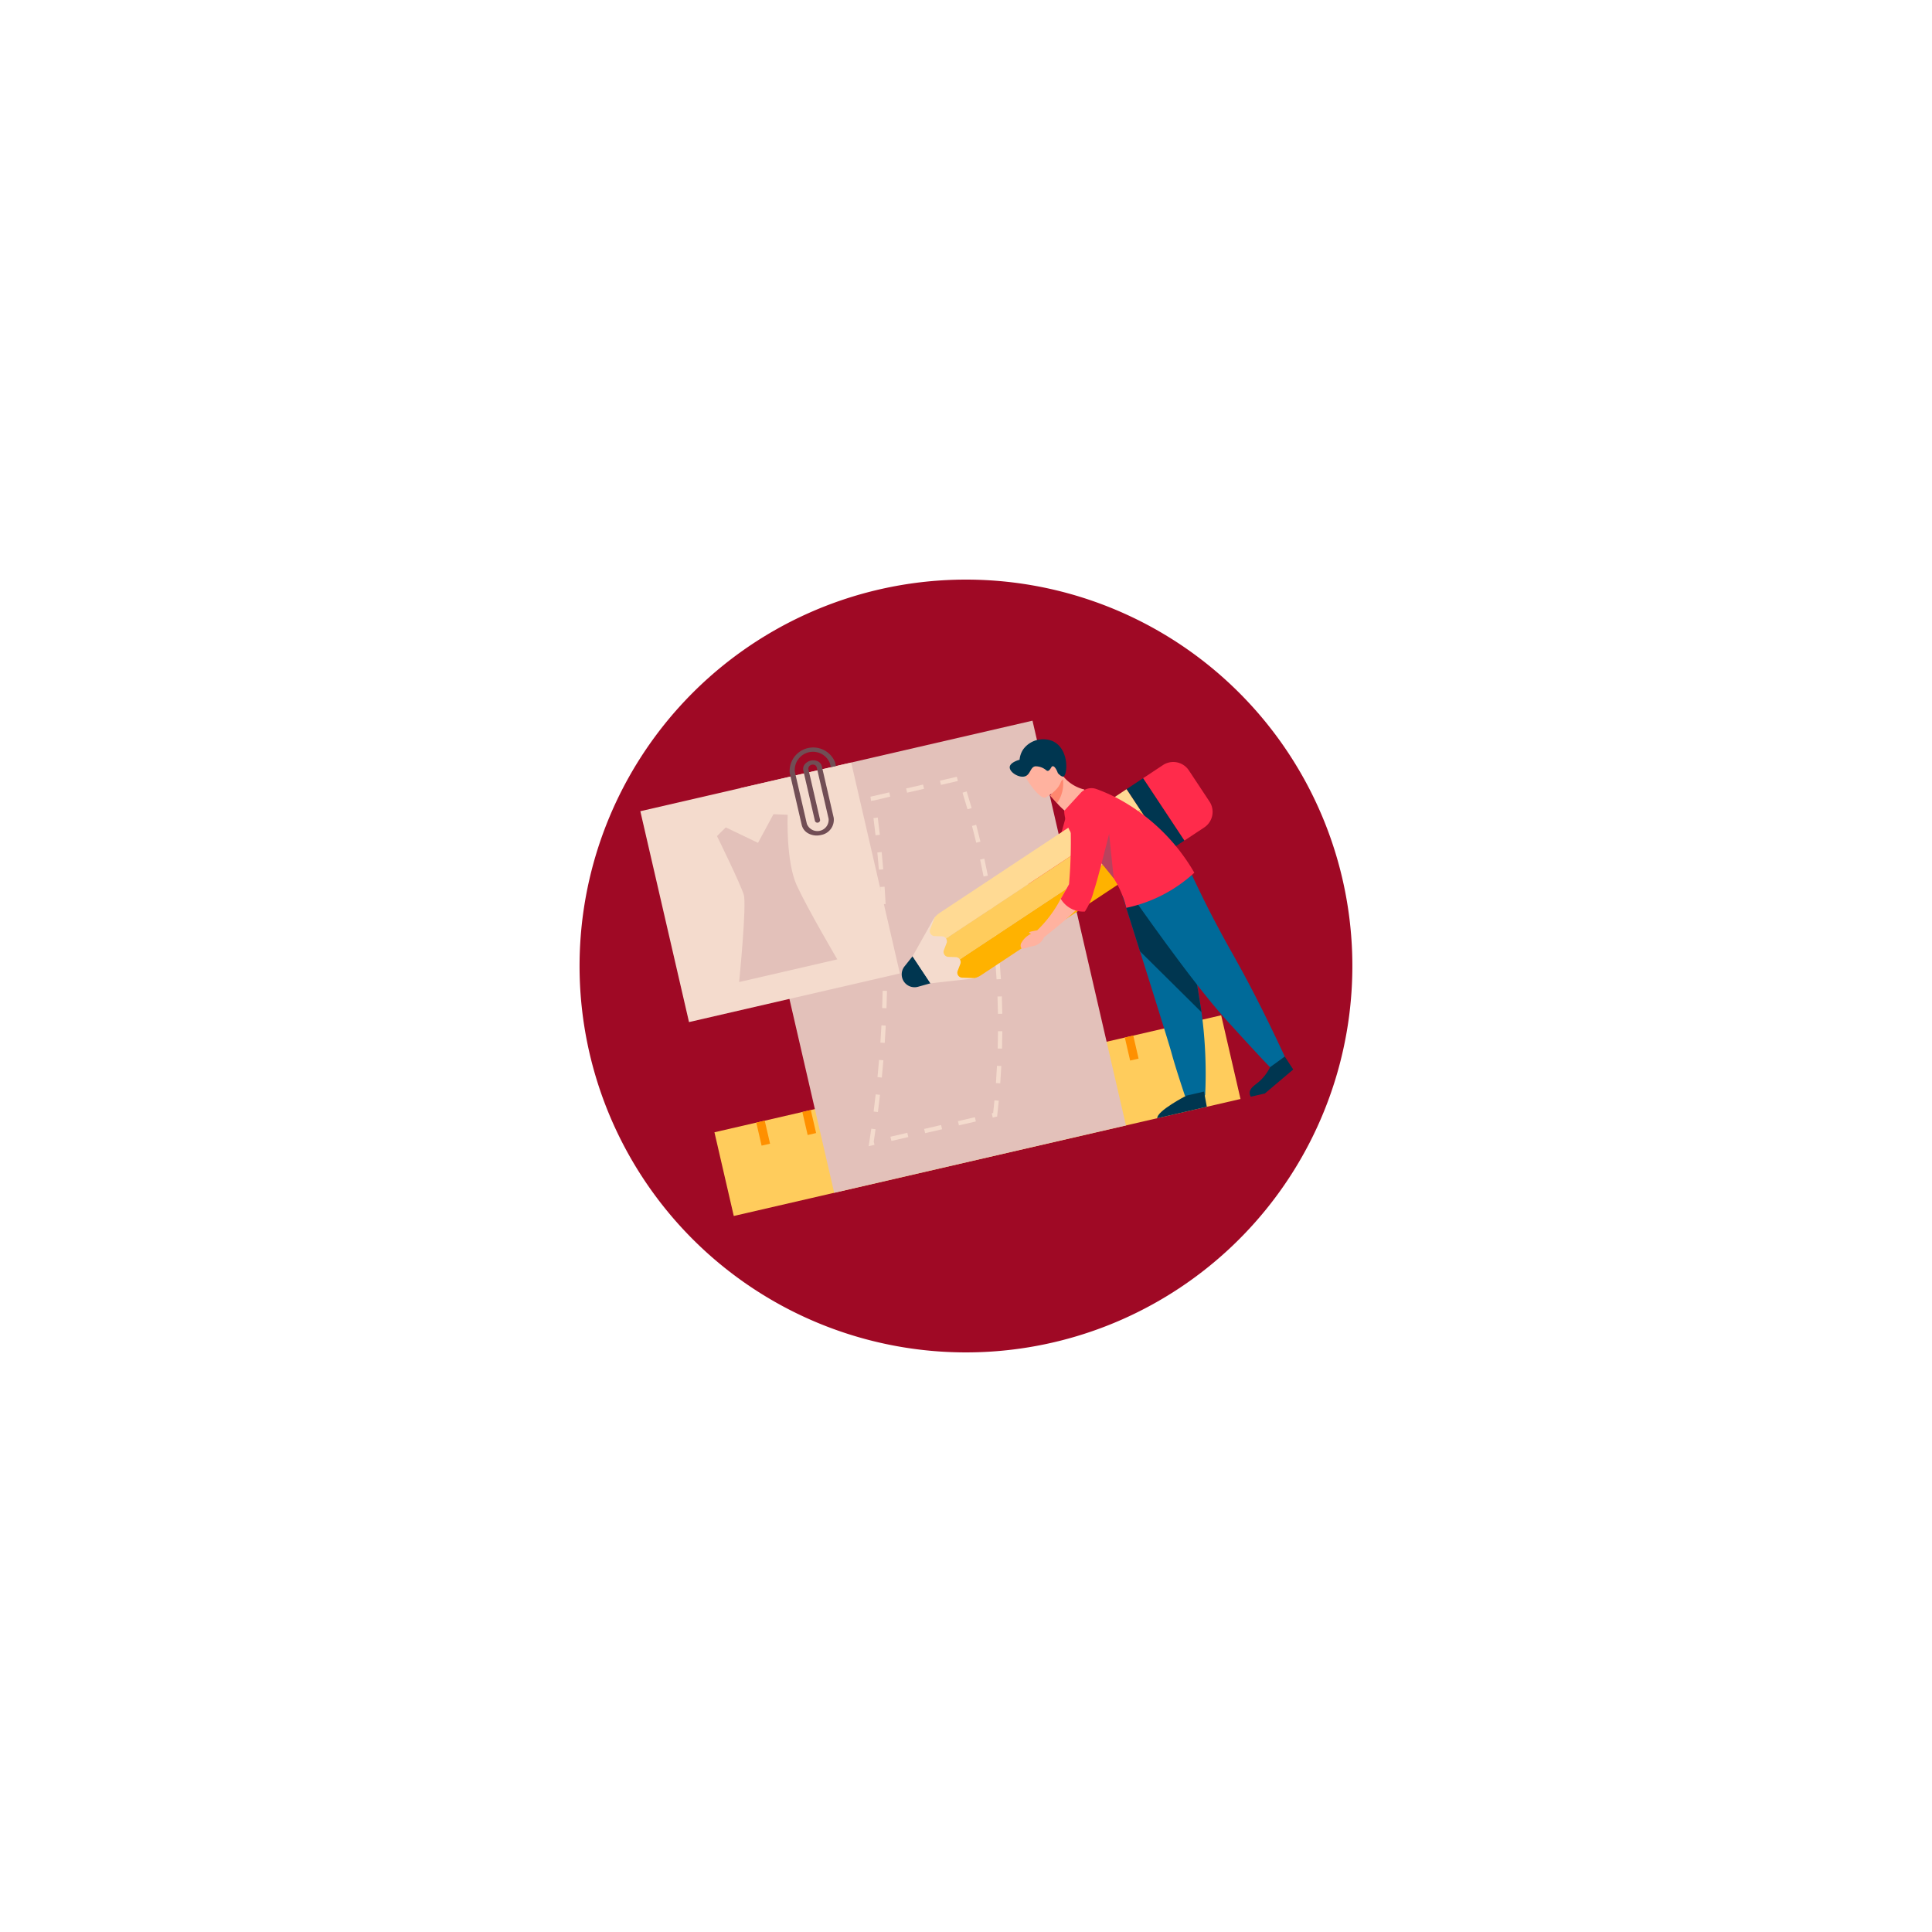 <svg xmlns="http://www.w3.org/2000/svg" xmlns:xlink="http://www.w3.org/1999/xlink" width="200" height="200" viewBox="0 0 200 200">
  <defs>
    <filter id="Trazado_113938" x="0" y="0" width="200" height="200" filterUnits="userSpaceOnUse">
      <feOffset input="SourceAlpha"/>
      <feGaussianBlur stdDeviation="20" result="blur"/>
      <feFlood flood-color="#402d27" flood-opacity="0.192"/>
      <feComposite operator="in" in2="blur"/>
      <feComposite in="SourceGraphic"/>
    </filter>
    <clipPath id="clip-path">
      <rect id="Rectángulo_361860" data-name="Rectángulo 361860" width="59.839" height="45.483" fill="none"/>
    </clipPath>
  </defs>
  <g id="Grupo_80220" data-name="Grupo 80220" transform="translate(-890.333 -114)">
    <g transform="matrix(1, 0, 0, 1, 890.33, 114)" filter="url(#Trazado_113938)">
      <path id="Trazado_113938-2" data-name="Trazado 113938" d="M40,0A40,40,0,1,1,10.363,13.136,40,40,0,0,1,40,0Z" transform="translate(60 60)" fill="#9f0925"/>
    </g>
    <g id="Grupo_1054335" data-name="Grupo 1054335" transform="translate(956.064 195.572) rotate(-13)">
      <rect id="Rectángulo_361846" data-name="Rectángulo 361846" width="53.836" height="8.893" transform="translate(0 36.578)" fill="#ffcc5c"/>
      <rect id="Rectángulo_361847" data-name="Rectángulo 361847" width="0.898" height="2.447" transform="translate(4.445 36.578)" fill="#ff9000"/>
      <rect id="Rectángulo_361848" data-name="Rectángulo 361848" width="0.898" height="2.447" transform="translate(9.339 36.578)" fill="#ff9000"/>
      <rect id="Rectángulo_361849" data-name="Rectángulo 361849" width="0.898" height="2.447" transform="translate(14.234 36.578)" fill="#ff9000"/>
      <rect id="Rectángulo_361850" data-name="Rectángulo 361850" width="0.898" height="2.447" transform="translate(19.128 36.578)" fill="#ff9000"/>
      <rect id="Rectángulo_361851" data-name="Rectángulo 361851" width="0.898" height="2.447" transform="translate(24.022 36.578)" fill="#ff9000"/>
      <rect id="Rectángulo_361852" data-name="Rectángulo 361852" width="0.898" height="2.447" transform="translate(28.916 36.578)" fill="#ff9000"/>
      <rect id="Rectángulo_361853" data-name="Rectángulo 361853" width="0.898" height="2.447" transform="translate(33.81 36.578)" fill="#ff9000"/>
      <rect id="Rectángulo_361854" data-name="Rectángulo 361854" width="0.898" height="2.447" transform="translate(38.705 36.578)" fill="#ff9000"/>
      <rect id="Rectángulo_361855" data-name="Rectángulo 361855" width="0.898" height="2.447" transform="translate(43.599 36.578)" fill="#ff9000"/>
      <rect id="Rectángulo_361856" data-name="Rectángulo 361856" width="0.898" height="2.447" transform="translate(48.493 36.578)" fill="#ff9000"/>
      <rect id="Rectángulo_361857" data-name="Rectángulo 361857" width="30.996" height="43.004" transform="translate(10.669 2.468)" fill="#e3c1ba"/>
      <g id="Grupo_1054336" data-name="Grupo 1054336">
        <g id="Grupo_1054335-2" data-name="Grupo 1054335" clip-path="url(#clip-path)">
          <path id="Trazado_771716" data-name="Trazado 771716" d="M75.57,61.086H75.1v-.449h.149q.214-.611.428-1.254l.426.142q-.241.726-.484,1.411Zm-2.261,0h-1.8v-.449h1.8Zm-3.59,0h-1.8v-.449h1.8Zm-3.59,0H64.334v-.449h1.795Zm-3.59,0h-.621l.123-.308q.276-.687.551-1.4l.418.162q-.236.61-.472,1.2Zm1.109-3.226-.421-.155q.306-.828.608-1.685l.423.149q-.3.861-.611,1.691m13.008-.049-.428-.132q.258-.835.509-1.716l.431.123q-.252.886-.512,1.726M64.844,54.467l-.425-.143q.282-.839.558-1.7l.428.137q-.278.867-.561,1.709m12.8-.119-.434-.113q.222-.851.433-1.737l.436.1q-.211.892-.435,1.747m-11.7-3.307-.429-.13q.256-.848.507-1.719l.431.124q-.251.874-.508,1.725m12.537-.2-.439-.094q.185-.862.356-1.755l.441.084q-.172.9-.358,1.764M66.929,47.584l-.433-.117q.231-.856.454-1.733l.435.11q-.223.88-.456,1.74m12.221-.273-.443-.076q.148-.87.279-1.768l.444.065q-.132.9-.281,1.778M67.814,44.1l-.436-.1q.184-.778.363-1.572l.039-.173.438.1-.039.177q-.178.8-.364,1.577m11.857-.348-.445-.054q.04-.327.078-.657.066-.565.122-1.123l.446.045q-.056.562-.122,1.13-.039.331-.079.659M68.594,40.587l-.439-.091q.183-.886.349-1.757l.441.084q-.168.875-.351,1.764m11.441-.419-.447-.035q.071-.905.122-1.786l.448.025q-.051.886-.122,1.8M69.268,37.054l-.442-.077q.156-.893.3-1.767l.443.071q-.141.878-.3,1.774m10.972-.48-.449-.016q.031-.909.043-1.789l.449.006q-.012.884-.043,1.8M69.836,33.5l-.444-.064q.13-.9.243-1.775l.445.057q-.114.88-.244,1.782m10-.523q-.008-.913-.035-1.789l.449-.014q.027.881.035,1.8ZM70.3,29.936l-.446-.051q.1-.9.189-1.781l.447.044q-.087.881-.19,1.788m9.433-.534q-.049-.917-.114-1.787l.448-.033q.065.874.114,1.8ZM70.65,26.339l-.448-.021.035-.442h2v.449Zm8.77-.014H77.625v-.449H79.42Zm-3.59,0h-1.8v-.449h1.8Z" transform="translate(-46.688 -19.512)" fill="#f4dbcd"/>
          <rect id="Rectángulo_361858" data-name="Rectángulo 361858" width="22.404" height="22.404" transform="translate(0 2.468)" fill="#f4dbcd"/>
          <path id="Trazado_771717" data-name="Trazado 771717" d="M69.714,2.073v.395h-.543V2.073a1.887,1.887,0,0,0-3.738,0V7.615a1.166,1.166,0,0,0,2.311,0V2.159a.389.389,0,0,0-.13-.278.492.492,0,0,0-.619,0,.388.388,0,0,0-.135.287V7.535a.277.277,0,0,1-.543,0V2.163a.765.765,0,0,1,.283-.592,1.139,1.139,0,0,1,1.4,0,.763.763,0,0,1,.283.588V7.615a1.6,1.6,0,0,1-1.7,1.458,1.827,1.827,0,0,1-1.2-.431,1.353,1.353,0,0,1-.494-1.028V2.073a2.44,2.44,0,0,1,4.824,0" transform="translate(-48.929)" fill="#714e55"/>
          <path id="Trazado_771718" data-name="Trazado 771718" d="M26.6,24.084l2.892,2.308,2.225-2.53,1.418.389s-1.279,4.672-.723,7.341,2.363,8.4,2.363,8.4H24.346s2.558-7.564,2.5-8.676-1.335-6.563-1.335-6.563Z" transform="translate(-18.357 -17.993)" fill="#e3c1ba"/>
          <path id="Trazado_771719" data-name="Trazado 771719" d="M189.71,89.243s.218,2.726.475,6c.349,4.452.769,9.92.81,10.956.072,1.8.36,4.676.36,4.676a2.262,2.262,0,0,0,2.05.4,47.066,47.066,0,0,0,1.566-8.454l.016-.215c.324-4.424.827-13.741.827-13.741Z" transform="translate(-143.046 -67.006)" fill="#006a99"/>
          <path id="Trazado_771720" data-name="Trazado 771720" d="M189.71,89.243s.218,2.726.475,6l4.787,7.574.016-.215c.324-4.424.827-13.741.827-13.741Z" transform="translate(-143.046 -67.006)" fill="#003650"/>
          <path id="Trazado_771721" data-name="Trazado 771721" d="M193.767,86.259s3.939,9.874,6.529,14.514,3.4,5.935,3.4,5.935q.378-.171.759-.347.476-.22.942-.441c-1.128-5.335-2.1-8.96-2.807-11.352-.254-.858-.96-3.2-1.728-6.433-.366-1.538-.635-2.811-.807-3.657Z" transform="translate(-146.105 -63.699)" fill="#006a99"/>
          <path id="Trazado_771722" data-name="Trazado 771722" d="M186.372,178.362s-3.344.854-3.46,1.6h5.263l.077-1.6Z" transform="translate(-137.92 -134.489)" fill="#003650"/>
          <path id="Trazado_771723" data-name="Trazado 771723" d="M225.8,172.375a4.757,4.757,0,0,1-1.523,1.241c-.453.229-1.021.412-1.133.866a.767.767,0,0,0,.027.427h1.493l3.418-1.759-.549-1.5Z" transform="translate(-168.24 -129.426)" fill="#003650"/>
          <path id="Trazado_771724" data-name="Trazado 771724" d="M154.613,53.575a16.709,16.709,0,0,1-.5,1.81,6.772,6.772,0,0,1-1.774,3.068,1.6,1.6,0,0,1-.7.323,4.6,4.6,0,0,1-1.747-.115,15.616,15.616,0,0,1-3.6-1.448l.259-1.05s1.97.313,3.154.415a2.068,2.068,0,0,0,.865-.014c.171-.21,2.644-4.778,2.644-4.778Z" transform="translate(-110.312 -39.049)" fill="#ff2b4b"/>
          <path id="Trazado_771725" data-name="Trazado 771725" d="M93.153,95.292l-1.048.832a1.33,1.33,0,0,0,.887,2.371l1.337-.06Z" transform="translate(-69.07 -71.853)" fill="#003650"/>
          <rect id="Rectángulo_361859" data-name="Rectángulo 361859" width="2.064" height="7.741" transform="translate(49.554 11.566) rotate(-20.51)" fill="#003650"/>
          <path id="Trazado_771726" data-name="Trazado 771726" d="M103.833,88.235c-.055.006-.11.011-.164.013a2.12,2.12,0,0,1-.351-.013h-.007l-4.225-.494L97.91,84.6l2.864-3.146,0,0a2.178,2.178,0,0,1,.257-.24c.042-.034.087-.067.132-.1Z" transform="translate(-73.827 -61.159)" fill="#f4dbcd"/>
          <path id="Trazado_771727" data-name="Trazado 771727" d="M212.036,48.334l-2.713-7.252,2.3-.859a1.936,1.936,0,0,1,2.491,1.135l1.356,3.626a1.936,1.936,0,0,1-1.135,2.491Z" transform="translate(-157.835 -30.237)" fill="#ff2b4b"/>
          <path id="Trazado_771728" data-name="Trazado 771728" d="M131.364,49.452l-22.237,8.319-.348.13a.513.513,0,0,0-.349-.318l-.749-.2a.516.516,0,0,1-.294-.787l.728-1.081c.042-.034.087-.067.132-.1a2.271,2.271,0,0,1,.491-.256l21.723-8.126Z" transform="translate(-80.906 -35.466)" fill="#ffda94"/>
          <path id="Trazado_771729" data-name="Trazado 771729" d="M138.716,69.107l-21.723,8.126a2.282,2.282,0,0,1-.539.129c-.055.006-.11.011-.164.013l-1.258-.337a.516.516,0,0,1-.294-.787l.433-.643a.513.513,0,0,0,.055-.469l.348-.13,22.237-8.319Z" transform="translate(-86.449 -50.286)" fill="#ffb200"/>
          <path id="Trazado_771730" data-name="Trazado 771730" d="M134.136,56.862,111.55,65.31a.513.513,0,0,1-.055.469l-.433.643a.516.516,0,0,0,.294.787l.749.2a.512.512,0,0,1,.35.318l22.585-8.448Z" transform="translate(-83.677 -42.875)" fill="#ffcc5c"/>
          <path id="Trazado_771731" data-name="Trazado 771731" d="M173.171,36.952s-.5,1.952-2.134,2.131a9.5,9.5,0,0,1-.836-1.2l-.1-.184c-.313-.581-.5-.9-.5-.9h0c.048-.058,1.627-1.932,1.661-1.863a4.021,4.021,0,0,0,1.911,2.02" transform="translate(-127.881 -26.338)" fill="#ffb29f"/>
          <path id="Trazado_771732" data-name="Trazado 771732" d="M171.254,36.874a3.545,3.545,0,0,1-1.153,2.281c-.313-.581-.5-.9-.5-.9h0a14.587,14.587,0,0,1,1.656-1.38" transform="translate(-127.88 -27.797)" fill="#ff876f"/>
          <path id="Trazado_771733" data-name="Trazado 771733" d="M162.492,28.833s2.436-.629,2.021-2.168-.38-2.657-1.953-2.32-1.715,1.007-1.7,1.554.987,3.058,1.631,2.934" transform="translate(-121.292 -18.311)" fill="#ffb29f"/>
          <path id="Trazado_771734" data-name="Trazado 771734" d="M160.809,22.685c.462-.092,1.241-2.676-.289-3.829a2.559,2.559,0,0,0-3.136.147,2.271,2.271,0,0,0-.618.971c-.053,0-1,.036-1.16.493-.179.509.674,1.371,1.333,1.306.591-.058.745-.833,1.269-.767a1.694,1.694,0,0,1,.957.59c.121.166.241.295.606-.1s.535.531.543.72c.143.241.333.5.495.469" transform="translate(-117.313 -13.866)" fill="#003650"/>
          <path id="Trazado_771735" data-name="Trazado 771735" d="M185.321,54.094a14.894,14.894,0,0,1-7.681,1.957,9.867,9.867,0,0,0-1.183-4.612c-1.083-1.946-2.692-3.079-2.875-5.386a5.445,5.445,0,0,1,.042-1.222l2.081-1.43a1.518,1.518,0,0,1,1.683-.033,18.446,18.446,0,0,1,1.825,1.351,20.124,20.124,0,0,1,6.108,9.375" transform="translate(-130.873 -32.521)" fill="#ff2b4b"/>
          <path id="Trazado_771736" data-name="Trazado 771736" d="M184.124,65.052l1.526-3.216-.629,5.045Z" transform="translate(-138.834 -46.625)" fill="#b9425d"/>
          <path id="Trazado_771737" data-name="Trazado 771737" d="M152.27,76.813a7.079,7.079,0,0,1-.631.942,9.3,9.3,0,0,1-1.924,1.41c-1.777,1.064-3.971,2.058-3.971,2.058a1.526,1.526,0,0,1-1.407.636c-.619-.02-.454.043-.894.038a.241.241,0,0,1-.267-.279.549.549,0,0,1,.185-.389,2.174,2.174,0,0,1,1.175-.657.34.34,0,0,1-.187-.176c-.017-.079.592-.045.863-.027a12.776,12.776,0,0,0,3.114-2.635c.6-.628,1.067-1.152,1.176-1.276a6.417,6.417,0,0,0,.443-1.34,9.048,9.048,0,0,0,2.325,1.694" transform="translate(-107.958 -56.642)" fill="#ffb29f"/>
          <path id="Trazado_771738" data-name="Trazado 771738" d="M170.715,52.127c-.9,1.758-2.581,5.04-3.074,5.788a7.121,7.121,0,0,1-1.394,1.9,2.7,2.7,0,0,1-2.136-1.849c.6-.628,1.067-1.152,1.176-1.276a52.46,52.46,0,0,0,1.422-5.385s.371-2.04,1.512-2.332a2.119,2.119,0,0,1,2.2.755,2.143,2.143,0,0,1,.29,2.4" transform="translate(-123.744 -36.874)" fill="#ff2b4b"/>
        </g>
      </g>
    </g>
  </g>
</svg>
